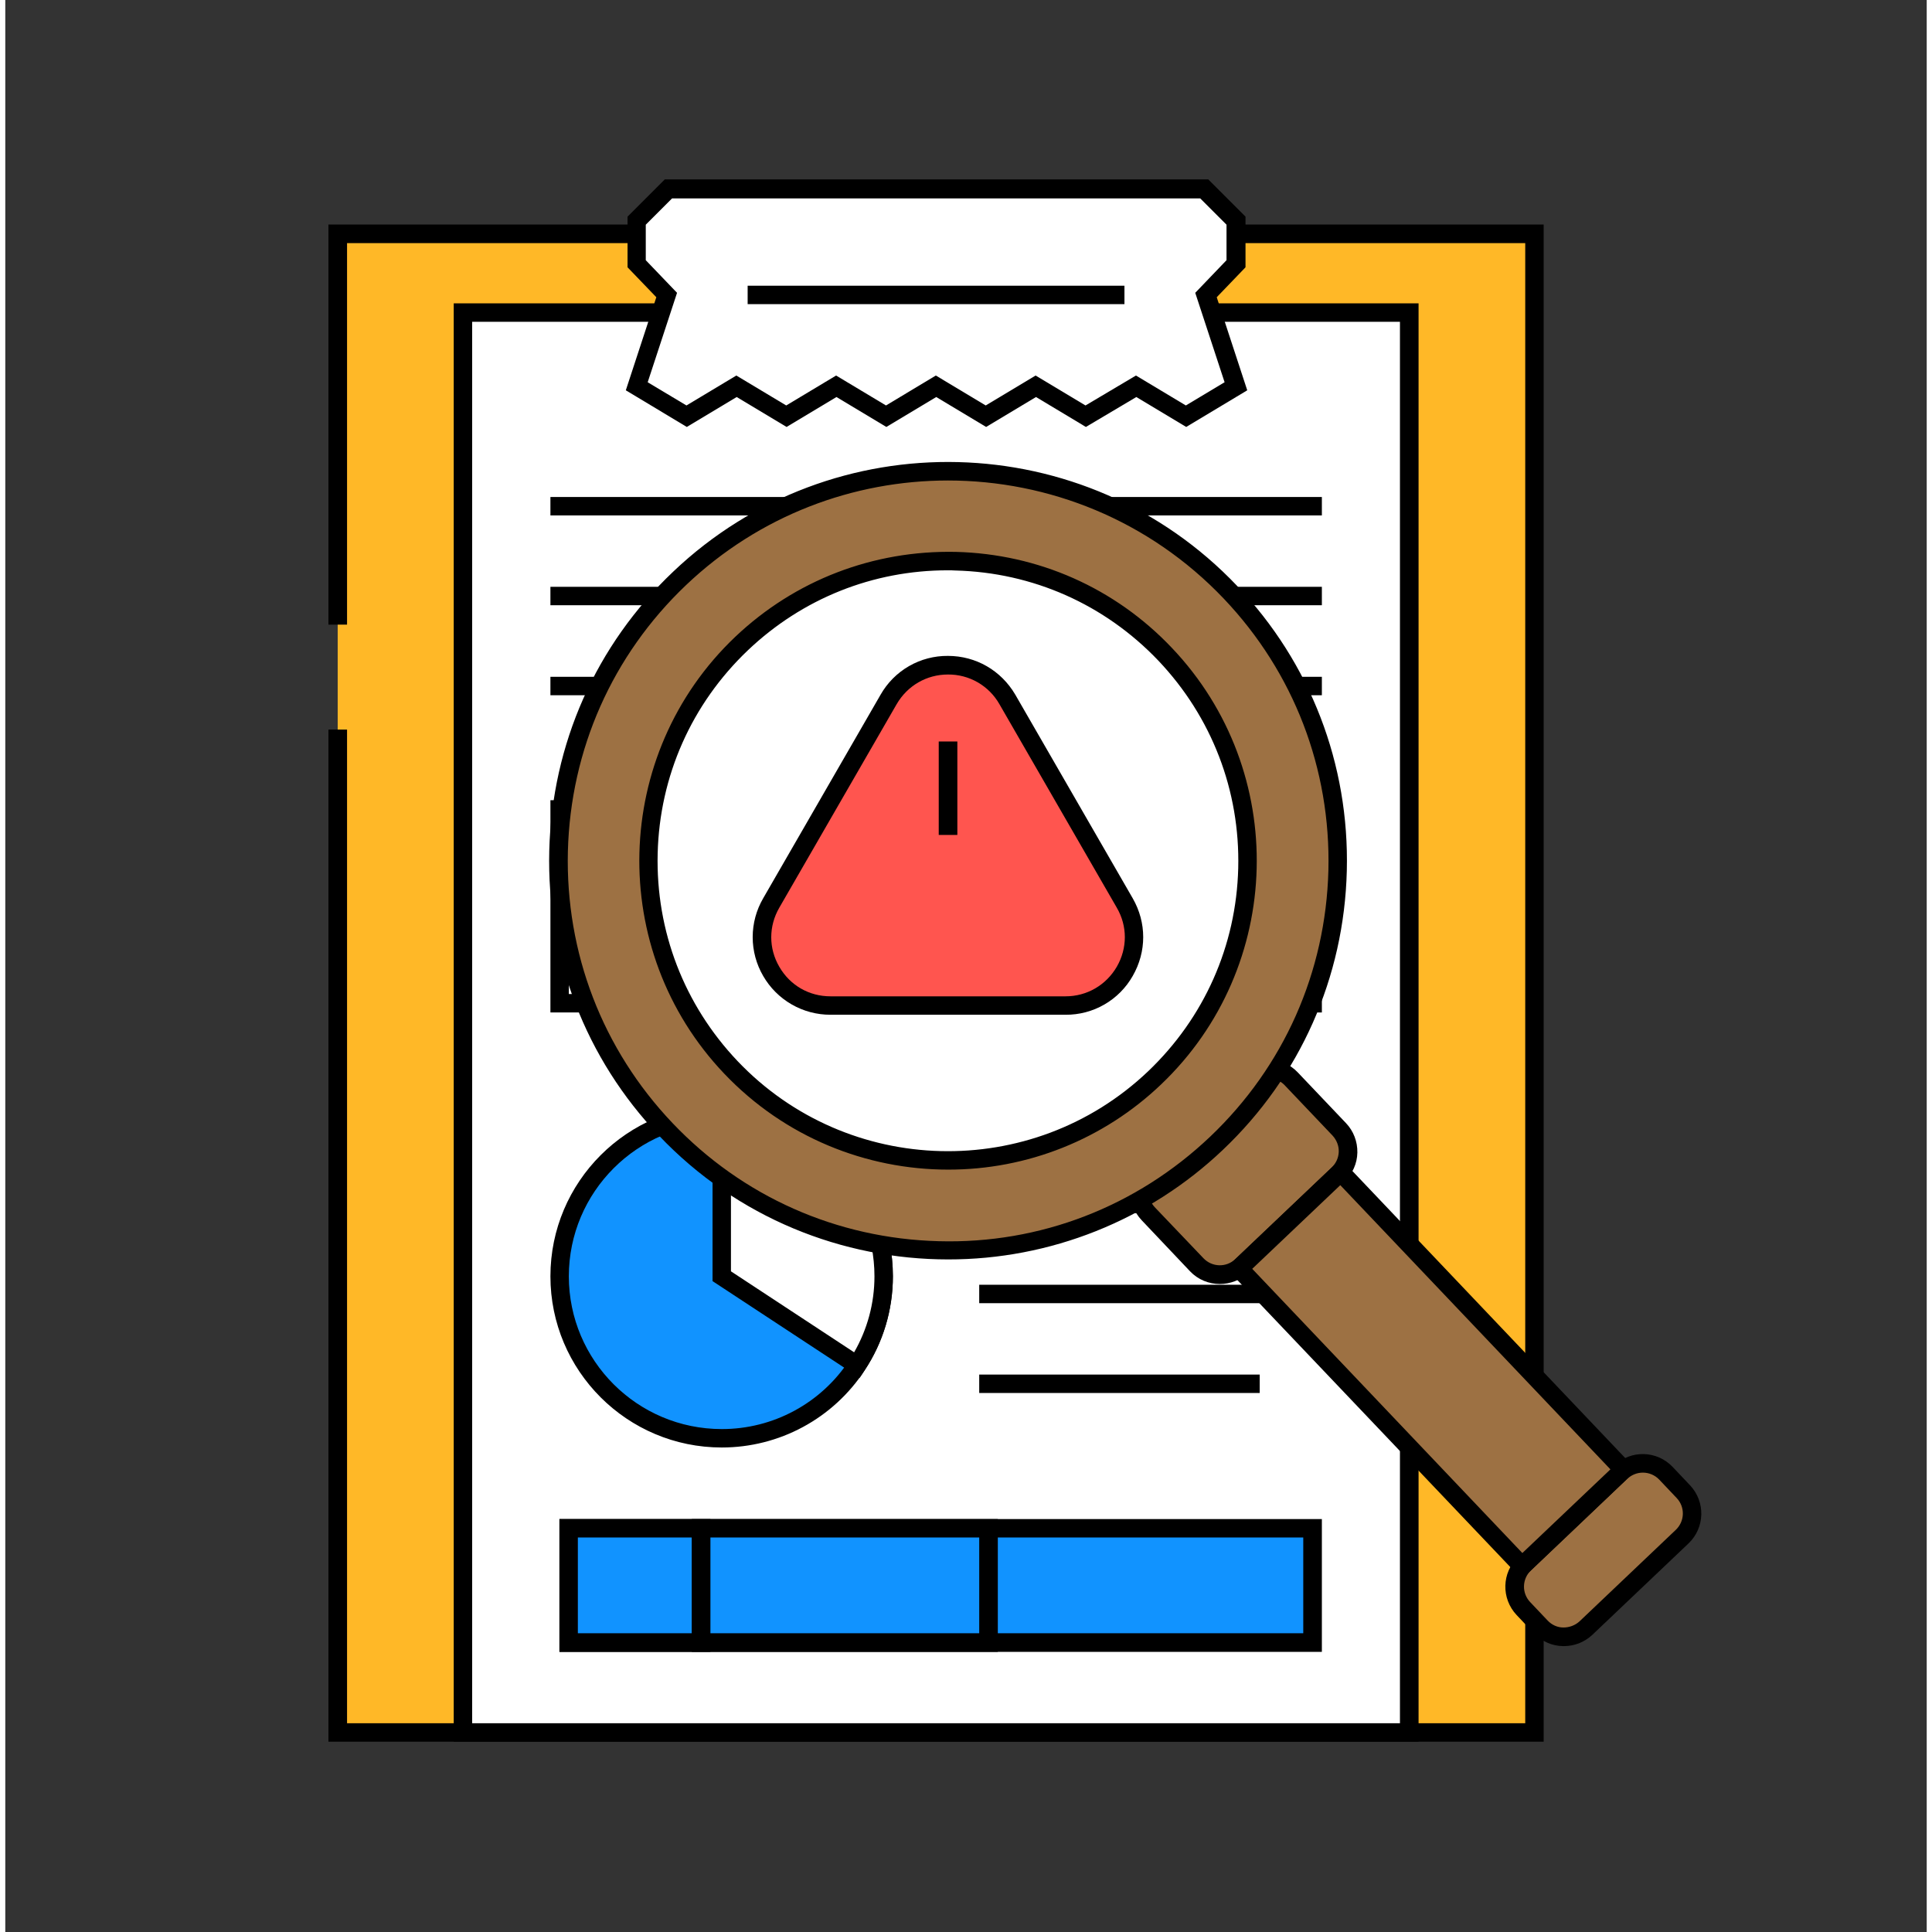 <svg xmlns="http://www.w3.org/2000/svg" xmlns:xlink="http://www.w3.org/1999/xlink" width="1920" zoomAndPan="magnify" viewBox="0 0 1440 1447.92" height="1920" preserveAspectRatio="xMidYMid meet" version="1.2"><rect x="0" y="0" width="1440" height="1447.92" fill="#333333" stroke="none"/><defs><clipPath id="2c9dd27894"><path d="M 242 168 L 1153 168 L 1153 1305.281 L 242 1305.281 Z M 242 168 "/></clipPath><clipPath id="c2ac259a77"><path d="M 336 227 L 1060 227 L 1060 1305.281 L 336 1305.281 Z M 336 227 "/></clipPath><clipPath id="e54cd2295a"><path d="M 465 134.598 L 931 134.598 L 931 320 L 465 320 Z M 465 134.598 "/></clipPath></defs><g id="8f50f48594"><path style=" stroke:none;fill-rule:nonzero;fill:#ffb827;fill-opacity:1;" d="M 249.121 175.227 L 1146.047 175.227 L 1146.047 1298.305 L 249.121 1298.305 Z M 249.121 175.227 "/><g clip-rule="nonzero" clip-path="url(#2c9dd27894)"><path style=" stroke:none;fill-rule:nonzero;fill:#000000;fill-opacity:1;" d="M 1152.918 1305.281 L 242.188 1305.281 L 242.188 546.781 L 256.137 546.781 L 256.137 1291.473 L 1139.113 1291.473 L 1139.113 182.199 L 256.137 182.199 L 256.137 468.113 L 242.188 468.113 L 242.188 168.25 L 1152.918 168.25 Z M 1152.918 1305.281 "/></g><path style=" stroke:none;fill-rule:nonzero;fill:#ffffff;fill-opacity:1;" d="M 342.98 234.219 L 1052.27 234.219 L 1052.27 1298.336 L 342.98 1298.336 Z M 342.98 234.219 "/><g clip-rule="nonzero" clip-path="url(#c2ac259a77)"><path style=" stroke:none;fill-rule:nonzero;fill:#000000;fill-opacity:1;" d="M 1059.172 1305.281 L 336.082 1305.281 L 336.082 227.359 L 1059.172 227.359 Z M 349.883 1291.473 L 1045.223 1291.473 L 1045.223 241.164 L 349.883 241.164 Z M 349.883 1291.473 "/></g><path style=" stroke:none;fill-rule:nonzero;fill:#ffffff;fill-opacity:1;" d="M 922.145 165.375 L 922.145 197.734 L 899.715 221.176 L 922.145 289.488 L 884.762 311.926 L 847.379 289.488 L 809.992 311.926 L 772.609 289.488 L 735.227 311.926 L 697.84 289.488 L 660.457 311.926 L 623.074 289.488 L 585.691 311.926 L 548.305 289.488 L 510.922 311.926 L 473.539 289.488 L 495.969 221.176 L 473.539 197.734 L 473.539 165.375 L 497.406 141.5 L 898.996 141.5 C 907.621 150.848 912.941 156.023 922.145 165.375 Z M 922.145 165.375 "/><g clip-rule="nonzero" clip-path="url(#e54cd2295a)"><path style=" stroke:none;fill-rule:nonzero;fill:#000000;fill-opacity:1;" d="M 809.848 319.98 L 772.465 297.543 L 735.082 319.98 L 697.699 297.543 L 660.312 319.98 L 622.93 297.543 L 585.547 319.98 L 548.16 297.543 L 510.777 319.98 L 465.055 292.508 L 487.918 222.758 L 466.348 200.32 L 466.348 162.352 L 494.242 134.453 L 901.582 134.453 L 929.477 162.352 L 929.477 200.32 L 907.91 222.758 L 930.773 292.508 L 885.047 319.98 L 847.664 297.543 Z M 847.379 281.434 L 884.762 303.871 L 913.805 286.469 L 891.805 219.449 L 915.242 195 L 915.242 168.395 L 895.543 148.691 L 499.707 148.691 L 480.008 168.395 L 480.008 195 L 503.445 219.449 L 481.445 286.469 L 510.492 303.871 L 547.875 281.434 L 585.258 303.871 L 622.641 281.434 L 660.027 303.871 L 697.41 281.434 L 734.793 303.871 L 772.176 281.434 L 809.562 303.871 L 847.375 281.434 Z M 847.379 281.434 "/></g><path style=" stroke:none;fill-rule:nonzero;fill:#000000;fill-opacity:1;" d="M 556.359 214.129 L 838.75 214.129 L 838.75 227.934 L 556.359 227.934 Z M 408.547 372.473 L 986.703 372.473 L 986.703 386.277 L 408.547 386.277 Z M 408.547 439.781 L 986.703 439.781 L 986.703 453.586 L 408.547 453.586 Z M 408.547 507.23 L 986.703 507.23 L 986.703 521.039 L 408.547 521.039 Z M 665.203 758.77 L 408.547 758.77 L 408.547 599.707 L 422.352 599.707 L 422.352 744.965 L 665.203 744.965 Z M 665.203 758.77 "/><path style=" stroke:none;fill-rule:nonzero;fill:#000000;fill-opacity:1;" d="M 442.48 686.285 C 430.547 686.285 422.352 685.422 421.488 685.277 L 414.586 684.559 L 416.168 670.754 L 423.07 671.473 C 423.5 671.473 469.512 676.363 502.438 662.125 C 514.66 656.801 523 651.191 530.906 645.727 C 545.574 635.66 559.52 626.023 593.309 620.559 L 600.211 619.41 L 602.512 633.07 L 595.609 634.223 C 564.84 639.258 552.762 647.598 538.816 657.09 C 530.332 662.988 521.418 669.027 507.902 674.781 C 486.191 684.273 460.164 686.285 442.48 686.285 Z M 986.703 758.77 L 729.906 758.77 L 729.906 599.707 L 743.852 599.707 L 743.852 744.965 L 986.703 744.965 Z M 986.703 758.77 "/><path style=" stroke:none;fill-rule:nonzero;fill:#000000;fill-opacity:1;" d="M 743.707 699.66 L 736.809 699.66 L 736.809 685.855 L 743.707 685.855 C 774.91 685.855 783.105 678.805 798.203 666.152 C 804.672 660.684 812.008 654.5 822.359 647.598 C 843.496 633.648 859.023 638.395 875.414 643.426 C 889.648 647.742 904.461 652.199 926.891 646.59 L 933.648 644.867 L 936.953 658.383 L 930.195 660.109 C 904.027 666.727 885.91 661.117 871.246 656.66 C 855.715 651.914 845.363 648.75 829.836 659.102 C 820.059 665.574 813.156 671.473 806.973 676.648 C 791.301 690.023 779.941 699.66 743.707 699.66 Z M 743.707 699.66 "/><path style=" stroke:none;fill-rule:nonzero;fill:#000000;fill-opacity:1;" d="M 913.949 668.738 C 897.414 668.738 884.188 663.707 872.828 659.535 C 856.723 653.496 845.078 649.035 829.98 659.102 L 824.227 662.988 L 816.605 651.336 L 822.359 647.453 C 843.496 633.504 860.895 640.121 877.715 646.445 C 893.102 652.199 908.918 658.242 931.633 652.633 L 938.391 650.906 L 941.699 664.426 L 934.941 666.148 C 928.051 667.879 921.055 668.742 913.949 668.738 Z M 913.949 668.738 "/><path style=" stroke:none;fill-rule:nonzero;fill:#1193ff;fill-opacity:1;" d="M 658.301 956.52 C 658.301 981.113 650.969 1003.98 638.316 1023.109 C 636.945 1025.203 635.512 1027.254 634.016 1029.262 C 632.52 1031.27 630.965 1033.227 629.344 1035.137 C 627.727 1037.047 626.051 1038.906 624.32 1040.711 C 622.586 1042.52 620.797 1044.27 618.957 1045.965 C 617.113 1047.66 615.223 1049.297 613.277 1050.871 C 611.336 1052.449 609.344 1053.965 607.305 1055.418 C 605.27 1056.875 603.188 1058.262 601.062 1059.586 C 598.941 1060.91 596.777 1062.168 594.574 1063.359 C 592.375 1064.551 590.137 1065.672 587.863 1066.723 C 585.594 1067.773 583.293 1068.754 580.961 1069.66 C 578.629 1070.57 576.27 1071.406 573.883 1072.168 C 571.5 1072.93 569.094 1073.617 566.668 1074.227 C 564.242 1074.84 561.797 1075.379 559.336 1075.836 C 556.879 1076.297 554.406 1076.684 551.922 1076.988 C 549.438 1077.297 546.945 1077.527 544.449 1077.68 C 541.949 1077.832 539.449 1077.906 536.945 1077.902 C 469.801 1077.902 415.449 1023.539 415.449 956.52 C 415.449 889.5 469.801 834.992 536.945 834.992 C 603.949 834.992 658.301 889.355 658.301 956.52 Z M 658.301 956.52 "/><path style=" stroke:none;fill-rule:nonzero;fill:#000000;fill-opacity:1;" d="M 536.945 1084.809 C 466.062 1084.809 408.547 1027.281 408.547 956.52 C 408.547 885.617 466.203 828.09 536.945 828.09 C 607.688 828.09 665.203 885.762 665.203 956.52 C 665.203 981.832 657.871 1006.137 644.066 1026.992 C 642.617 1029.203 641.098 1031.367 639.516 1033.484 C 637.93 1035.602 636.285 1037.668 634.57 1039.68 C 632.859 1041.695 631.086 1043.656 629.254 1045.562 C 627.422 1047.465 625.531 1049.312 623.582 1051.102 C 621.637 1052.887 619.633 1054.613 617.582 1056.277 C 615.527 1057.941 613.422 1059.539 611.27 1061.074 C 609.113 1062.605 606.914 1064.074 604.672 1065.469 C 602.426 1066.867 600.141 1068.191 597.816 1069.449 C 595.488 1070.703 593.125 1071.887 590.727 1072.996 C 588.328 1074.105 585.895 1075.141 583.434 1076.098 C 580.969 1077.055 578.477 1077.938 575.961 1078.742 C 573.441 1079.547 570.898 1080.27 568.336 1080.918 C 565.773 1081.566 563.191 1082.133 560.594 1082.617 C 557.996 1083.105 555.387 1083.512 552.762 1083.836 C 550.141 1084.16 547.508 1084.406 544.871 1084.566 C 542.23 1084.73 539.59 1084.809 536.945 1084.809 Z M 536.945 841.898 C 473.824 841.898 422.352 893.242 422.352 956.52 C 422.352 1019.656 473.684 1071 536.945 1071 C 541.672 1071.008 546.379 1070.723 551.07 1070.145 C 555.758 1069.566 560.395 1068.703 564.977 1067.547 C 569.559 1066.395 574.051 1064.961 578.457 1063.246 C 582.859 1061.535 587.141 1059.555 591.301 1057.309 C 595.457 1055.066 599.461 1052.57 603.309 1049.828 C 607.156 1047.086 610.82 1044.113 614.297 1040.914 C 617.777 1037.719 621.043 1034.316 624.102 1030.711 C 627.156 1027.105 629.977 1023.324 632.562 1019.371 C 644.93 1000.816 651.398 979.102 651.398 956.52 C 651.398 893.242 600.066 841.898 536.945 841.898 Z M 536.945 841.898 "/><path style=" stroke:none;fill-rule:nonzero;fill:#ffffff;fill-opacity:1;" d="M 658.301 956.52 C 658.301 981.113 650.969 1003.98 638.316 1023.109 L 536.945 956.52 L 536.945 834.992 C 603.949 834.992 658.301 889.355 658.301 956.52 Z M 658.301 956.52 "/><path style=" stroke:none;fill-rule:nonzero;fill:#000000;fill-opacity:1;" d="M 640.328 1032.602 L 530.047 960.117 L 530.047 827.945 L 536.945 827.945 C 607.688 827.945 665.203 885.617 665.203 956.375 C 665.203 981.688 657.871 1005.996 644.066 1026.848 Z M 543.848 952.781 L 636.156 1013.473 C 646.078 996.215 651.398 976.801 651.398 956.52 C 651.398 895.684 603.805 845.781 543.848 842.184 Z M 543.848 952.781 "/><path style=" stroke:none;fill-rule:nonzero;fill:#000000;fill-opacity:1;" d="M 791.301 827.945 L 986.703 827.945 L 986.703 841.754 L 791.301 841.754 Z M 791.301 827.945 "/><path style=" stroke:none;fill-rule:nonzero;fill:#000000;fill-opacity:1;" d="M 729.906 895.398 L 986.559 895.398 L 986.559 909.203 L 729.906 909.203 Z M 729.906 895.398 "/><path style=" stroke:none;fill-rule:nonzero;fill:#000000;fill-opacity:1;" d="M 729.906 962.848 L 986.559 962.848 L 986.559 976.656 L 729.906 976.656 Z M 729.906 962.848 "/><path style=" stroke:none;fill-rule:nonzero;fill:#000000;fill-opacity:1;" d="M 729.906 1030.156 L 940.117 1030.156 L 940.117 1043.961 L 729.906 1043.961 Z M 729.906 1030.156 "/><path style=" stroke:none;fill-rule:nonzero;fill:#1193ff;fill-opacity:1;" d="M 422.207 1145.211 L 979.66 1145.211 L 979.66 1230.926 L 422.207 1230.926 Z M 422.207 1145.211 "/><path style=" stroke:none;fill-rule:nonzero;fill:#000000;fill-opacity:1;" d="M 986.703 1237.973 L 415.305 1237.973 L 415.305 1138.453 L 986.703 1138.453 Z M 429.109 1224.023 L 972.758 1224.023 L 972.758 1152.258 L 429.109 1152.258 Z M 429.109 1224.023 "/><path style=" stroke:none;fill-rule:nonzero;fill:#1193ff;fill-opacity:1;" d="M 422.207 1145.211 L 521.562 1145.211 L 521.562 1230.926 L 422.207 1230.926 Z M 422.207 1145.211 "/><path style=" stroke:none;fill-rule:nonzero;fill:#000000;fill-opacity:1;" d="M 528.465 1237.973 L 415.305 1237.973 L 415.305 1138.453 L 528.465 1138.453 Z M 429.109 1224.023 L 514.516 1224.023 L 514.516 1152.258 L 429.109 1152.258 Z M 429.109 1224.023 "/><path style=" stroke:none;fill-rule:nonzero;fill:#1193ff;fill-opacity:1;" d="M 521.477 1145.312 L 736.863 1145.312 L 736.863 1231.027 L 521.477 1231.027 Z M 521.477 1145.312 "/><path style=" stroke:none;fill-rule:nonzero;fill:#000000;fill-opacity:1;" d="M 743.852 1237.973 L 514.516 1237.973 L 514.516 1138.453 L 743.852 1138.453 Z M 528.465 1224.023 L 729.906 1224.023 L 729.906 1152.258 L 528.465 1152.258 Z M 528.465 1224.023 "/><path style=" stroke:none;fill-rule:nonzero;fill:#ffffff;fill-opacity:1;" d="M 954.641 645.008 C 954.641 504.93 841.051 391.312 701.004 391.312 C 560.957 391.312 447.371 504.93 447.371 645.008 C 447.371 785.09 560.957 898.707 701.004 898.707 C 841.051 898.848 954.641 785.23 954.641 645.008 Z M 954.641 645.008 "/><path style=" stroke:none;fill-rule:nonzero;fill:#000000;fill-opacity:1;" d="M 701.004 905.754 C 557.219 905.754 440.324 788.828 440.324 645.008 C 440.324 501.191 557.219 384.266 701.004 384.266 C 844.789 384.266 961.684 501.191 961.684 645.008 C 961.684 788.828 844.645 905.754 701.004 905.754 Z M 701.004 398.215 C 564.984 398.215 454.27 508.957 454.27 645.008 C 454.27 781.062 564.984 891.801 701.004 891.801 C 837.023 891.801 947.738 781.062 947.738 645.008 C 947.738 508.957 837.023 398.215 701.004 398.215 Z M 701.004 398.215 "/><path style=" stroke:none;fill-rule:nonzero;fill:#9d7143;fill-opacity:1;" d="M 998.781 880.152 L 926.602 948.754 C 917.113 957.816 902.016 957.383 892.957 947.891 L 856.578 909.637 C 847.52 900.145 847.953 885.043 857.441 875.98 L 929.621 807.379 C 939.113 798.32 954.207 798.75 963.266 808.242 L 999.645 846.5 C 1008.703 855.992 1008.27 871.094 998.781 880.152 Z M 998.781 880.152 "/><path style=" stroke:none;fill-rule:nonzero;fill:#000000;fill-opacity:1;" d="M 910.211 962.273 C 902.016 962.273 893.965 959.109 887.926 952.781 L 851.691 914.527 C 840.043 902.301 840.477 882.742 852.84 871.094 L 925.02 802.492 C 937.387 790.84 956.797 791.273 968.586 803.641 L 1004.82 841.754 C 1010.43 847.648 1013.449 855.559 1013.305 863.758 C 1013.16 871.953 1009.711 879.578 1003.812 885.332 L 931.633 953.934 C 925.453 959.539 917.832 962.273 910.211 962.273 Z M 946.012 807.812 C 941.844 807.812 937.672 809.395 934.367 812.414 L 862.188 881.016 C 855.43 887.488 855.141 898.129 861.613 904.891 L 897.988 943 C 904.461 949.762 915.098 950.047 921.855 943.578 L 994.035 874.977 C 997.344 871.812 999.215 867.641 999.355 863.184 C 999.5 858.723 997.773 854.41 994.754 851.102 L 958.379 812.844 C 954.926 809.539 950.469 807.812 946.012 807.812 Z M 998.781 880.152 Z M 998.781 880.152 "/><path style=" stroke:none;fill-rule:nonzero;fill:#9d7143;fill-opacity:1;" d="M 1256.73 1151.539 L 1184.551 1220.141 C 1175.062 1229.199 1159.965 1228.77 1150.906 1219.277 L 1137.82 1205.473 C 1128.762 1195.98 1129.195 1180.879 1138.684 1171.816 L 1210.863 1103.215 C 1220.352 1094.156 1235.449 1094.586 1244.508 1104.078 L 1257.594 1117.887 C 1266.652 1127.379 1266.219 1142.477 1256.73 1151.539 Z M 1256.73 1151.539 "/><path style=" stroke:none;fill-rule:nonzero;fill:#000000;fill-opacity:1;" d="M 1168.16 1233.66 L 1167.297 1233.66 C 1159.102 1233.516 1151.48 1230.062 1145.73 1224.168 L 1132.645 1210.359 C 1121 1197.992 1121.43 1178.578 1133.797 1166.785 L 1205.977 1098.184 C 1218.34 1086.531 1237.75 1086.965 1249.543 1099.332 L 1262.625 1113.141 C 1274.273 1125.508 1273.84 1144.922 1261.477 1156.715 L 1189.297 1225.316 C 1183.543 1230.641 1176.066 1233.66 1168.16 1233.66 Z M 1227.254 1103.648 C 1223.086 1103.648 1218.914 1105.23 1215.609 1108.25 L 1143.43 1176.852 C 1136.672 1183.324 1136.383 1193.965 1142.855 1200.727 L 1155.938 1214.531 C 1159.102 1217.84 1163.27 1219.711 1167.727 1219.711 C 1172.188 1219.711 1176.5 1218.129 1179.805 1215.105 L 1251.984 1146.504 C 1258.742 1140.035 1259.031 1129.391 1252.562 1122.633 L 1239.477 1108.824 C 1236.168 1105.375 1231.711 1103.648 1227.254 1103.648 Z M 1256.73 1151.539 Z M 1256.73 1151.539 "/><path style=" stroke:none;fill-rule:nonzero;fill:#9d7143;fill-opacity:1;" d="M 924.734 950.523 L 1000.793 878.184 L 1212.863 1101.203 L 1136.801 1173.543 Z M 924.734 950.523 "/><path style=" stroke:none;fill-rule:nonzero;fill:#000000;fill-opacity:1;" d="M 1136.527 1183.465 L 914.812 950.336 L 1000.938 868.504 L 1222.512 1101.633 Z M 934.512 950.91 L 1136.957 1163.906 L 1202.957 1101.203 L 1000.508 888.207 Z M 934.512 950.91 "/><path style=" stroke:none;fill-rule:nonzero;fill:#9d7143;fill-opacity:1;" d="M 505.312 433.453 C 388.418 544.625 383.816 729.43 494.961 846.355 C 606.105 963.281 790.871 967.883 907.766 856.711 C 1024.664 745.539 1029.266 560.73 918.117 443.805 C 806.973 326.883 622.211 322.281 505.312 433.453 Z M 861.324 807.812 C 771.457 893.242 629.258 889.789 543.848 799.758 C 458.441 709.871 461.891 567.633 551.898 482.207 C 641.766 396.777 783.969 400.23 869.375 490.262 C 954.785 580.148 951.188 722.383 861.324 807.812 Z M 861.324 807.812 "/><path style=" stroke:none;fill-rule:nonzero;fill:#000000;fill-opacity:1;" d="M 706.613 943.863 C 627.531 943.863 548.594 912.801 489.93 851.102 C 434.859 793.285 405.672 717.352 407.684 637.531 C 409.699 557.711 442.625 483.355 500.57 428.418 C 620.055 314.801 809.562 319.547 923.152 439.059 C 978.223 496.875 1007.41 572.812 1005.395 652.633 C 1003.383 732.449 970.457 806.805 912.512 861.742 C 905.648 868.27 898.488 874.453 891.035 880.297 C 883.582 886.141 875.867 891.617 867.895 896.727 C 859.918 901.836 851.723 906.555 843.297 910.883 C 834.875 915.211 826.266 919.129 817.469 922.637 C 808.672 926.145 799.727 929.227 790.637 931.883 C 781.547 934.539 772.352 936.758 763.051 938.539 C 753.75 940.32 744.387 941.656 734.961 942.547 C 725.531 943.434 716.082 943.875 706.613 943.863 Z M 706.469 360.105 C 635.871 360.105 565.273 386.137 510.203 438.484 C 454.988 490.98 423.645 561.738 421.633 637.961 C 419.762 714.043 447.512 786.383 499.996 841.609 C 552.477 896.836 623.219 928.188 699.422 930.203 C 775.484 932.359 847.809 904.312 903.023 851.82 C 958.234 799.328 989.578 728.566 991.594 652.344 C 993.461 576.262 965.711 503.922 913.23 448.695 C 857.152 389.73 781.812 360.105 706.469 360.105 Z M 706.613 876.559 C 645.359 876.559 584.25 852.395 538.816 804.648 C 450.82 712.172 454.559 565.191 547.012 477.316 C 591.871 434.746 650.535 412.309 712.363 413.605 C 774.191 415.188 831.703 440.641 874.266 485.516 C 962.262 577.988 958.523 724.973 866.07 812.844 C 860.758 817.91 855.223 822.711 849.453 827.246 C 843.688 831.781 837.715 836.035 831.543 840 C 825.371 843.965 819.02 847.629 812.5 850.984 C 805.977 854.344 799.309 857.387 792.492 860.109 C 785.68 862.832 778.754 865.223 771.711 867.281 C 764.668 869.344 757.547 871.062 750.34 872.445 C 743.133 873.824 735.879 874.859 728.574 875.543 C 721.27 876.23 713.949 876.57 706.613 876.559 Z M 706.324 427.41 C 650.25 427.41 597.336 448.551 556.5 487.383 C 514.371 527.508 490.359 581.586 488.922 639.688 C 487.484 697.789 508.766 753.016 548.738 795.156 C 631.414 882.168 769.445 885.617 856.434 802.922 C 898.562 762.797 922.574 708.723 924.016 650.617 C 925.453 592.516 904.172 537.289 864.199 495.148 C 824.082 453.012 770.02 428.992 711.934 427.555 C 710.062 427.41 708.195 427.41 706.324 427.41 Z M 706.324 427.41 "/><path style=" stroke:none;fill-rule:nonzero;fill:#ff554f;fill-opacity:1;" d="M 662.184 524.203 L 574.043 676.648 C 554.344 710.879 578.934 753.594 618.473 753.594 L 794.609 753.594 C 834.148 753.594 858.734 710.879 839.039 676.648 L 750.898 524.203 C 731.199 489.973 681.883 489.973 662.184 524.203 Z M 662.184 524.203 "/><path style=" stroke:none;fill-rule:nonzero;fill:#000000;fill-opacity:1;" d="M 794.609 760.496 L 618.473 760.496 C 615.926 760.504 613.395 760.344 610.867 760.016 C 608.344 759.691 605.852 759.199 603.395 758.547 C 600.934 757.895 598.527 757.082 596.176 756.113 C 593.82 755.141 591.543 754.023 589.336 752.75 C 587.129 751.48 585.016 750.074 582.996 748.527 C 580.977 746.977 579.066 745.305 577.266 743.508 C 575.465 741.707 573.789 739.797 572.238 737.781 C 570.688 735.762 569.277 733.648 568.004 731.445 C 566.723 729.242 565.59 726.969 564.605 724.617 C 563.625 722.27 562.801 719.863 562.137 717.406 C 561.473 714.945 560.973 712.453 560.637 709.93 C 560.301 707.402 560.133 704.867 560.133 702.32 C 560.133 699.773 560.301 697.238 560.637 694.711 C 560.973 692.188 561.473 689.695 562.137 687.238 C 562.801 684.777 563.625 682.371 564.605 680.023 C 565.59 677.672 566.723 675.398 568.004 673.199 L 656 520.605 C 657.258 518.391 658.66 516.27 660.203 514.238 C 661.746 512.211 663.414 510.293 665.211 508.484 C 667.008 506.68 668.918 505 670.938 503.445 C 672.957 501.895 675.074 500.48 677.281 499.211 C 679.488 497.938 681.773 496.82 684.129 495.852 C 686.488 494.883 688.898 494.078 691.363 493.43 C 693.828 492.785 696.324 492.305 698.852 491.988 C 701.383 491.676 703.922 491.531 706.469 491.555 C 727.461 491.555 746.297 502.484 756.938 520.605 L 844.934 673.199 C 855.43 691.461 855.43 713.18 844.934 731.445 C 843.676 733.656 842.281 735.773 840.746 737.801 C 839.207 739.824 837.543 741.742 835.754 743.547 C 833.961 745.352 832.059 747.027 830.043 748.578 C 828.031 750.133 825.922 751.543 823.719 752.812 C 821.516 754.086 819.242 755.203 816.891 756.172 C 814.539 757.141 812.133 757.949 809.676 758.598 C 807.219 759.246 804.727 759.73 802.207 760.047 C 799.684 760.367 797.152 760.516 794.609 760.496 Z M 706.469 505.504 C 690.508 505.504 676.129 513.848 668.078 527.652 L 580.082 680.246 C 572.031 694.195 572.031 710.734 580.082 724.539 C 588.133 738.492 602.367 746.688 618.473 746.688 L 794.609 746.688 C 810.566 746.688 824.945 738.348 833 724.539 C 841.051 710.59 841.051 694.051 833 680.246 L 745.004 527.652 C 744.039 525.965 742.969 524.344 741.789 522.797 C 740.609 521.25 739.336 519.789 737.961 518.41 C 736.59 517.035 735.133 515.754 733.59 514.57 C 732.047 513.387 730.43 512.309 728.746 511.34 C 727.059 510.371 725.316 509.52 723.516 508.781 C 721.719 508.043 719.879 507.43 717.996 506.938 C 716.113 506.441 714.211 506.078 712.281 505.836 C 710.352 505.598 708.414 505.488 706.469 505.504 Z M 662.184 524.203 Z M 662.184 524.203 "/><path style=" stroke:none;fill-rule:nonzero;fill:#000000;fill-opacity:1;" d="M 699.566 555.699 L 713.516 555.699 L 713.516 625.738 L 699.566 625.738 Z M 699.566 555.699 "/></g></svg>
